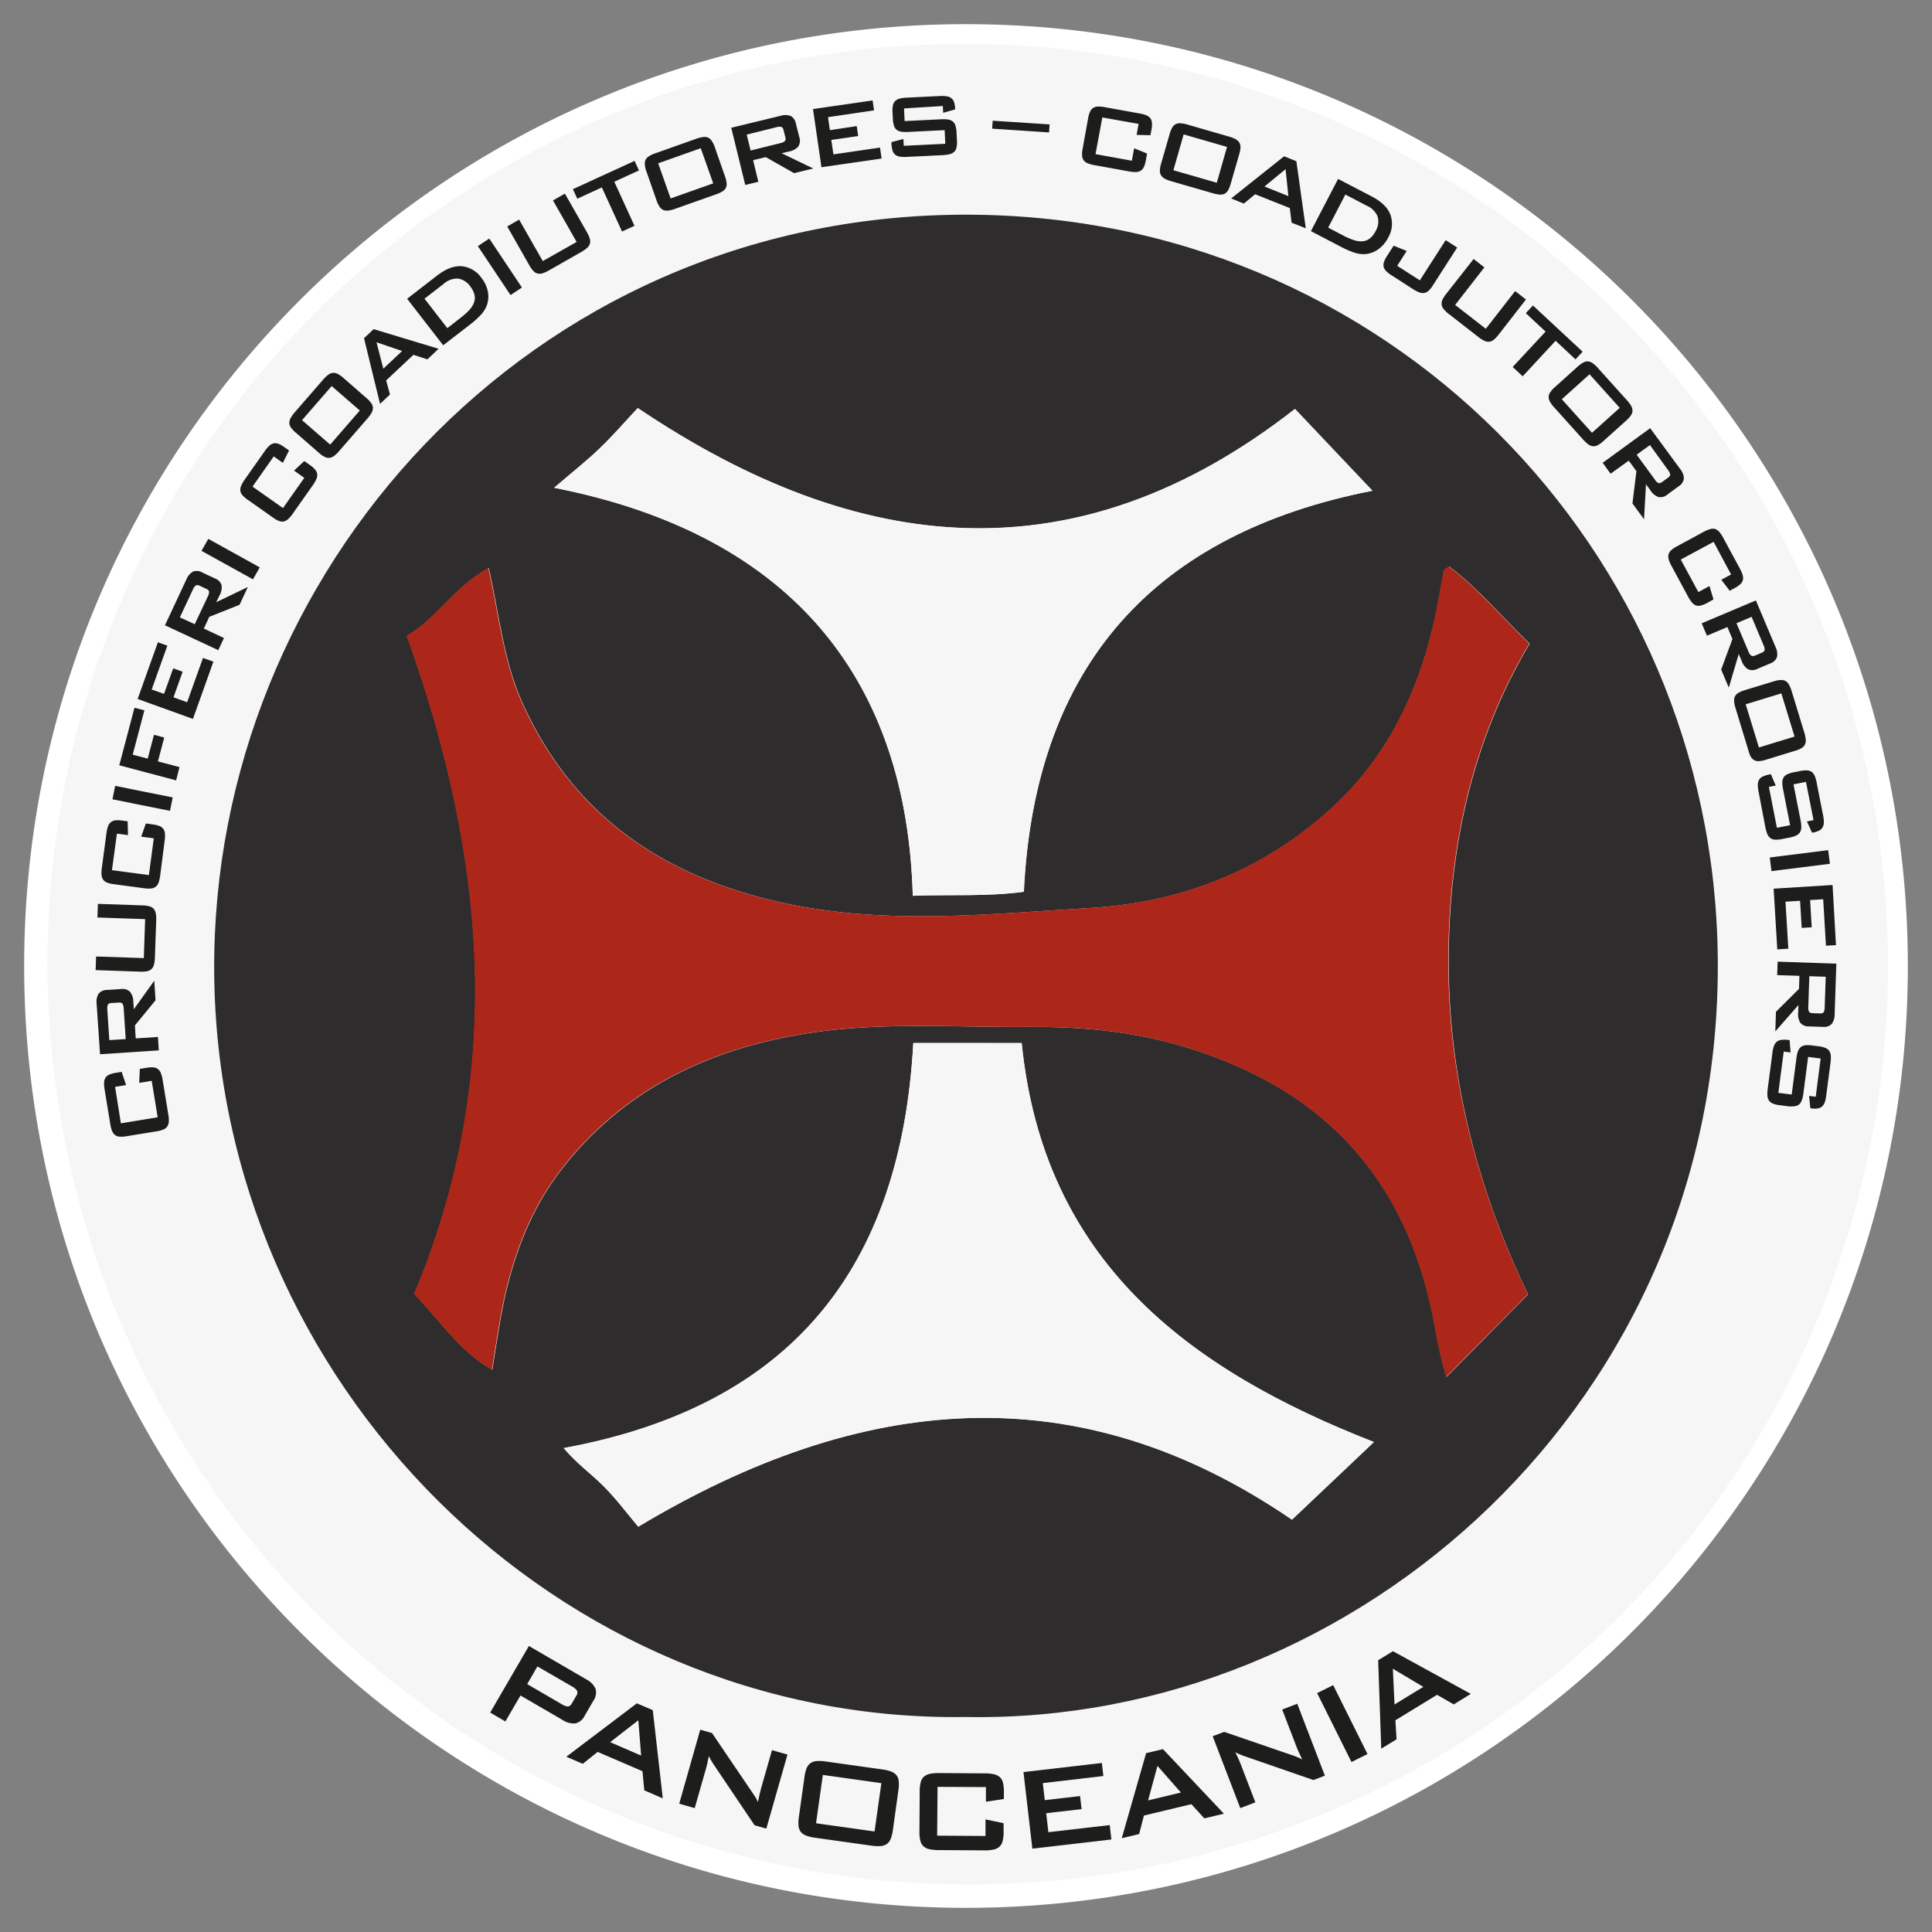 <svg id="Capa_1" data-name="Capa 1" xmlns="http://www.w3.org/2000/svg" viewBox="0 0 566.93 566.93"><rect x="0" y="0" width="566.93" height="566.93" fill="#808080" stroke="none"/><defs><style>.cls-1{fill:#f6f6f6;}.cls-2{fill:#fff;}.cls-3{fill:#1d1d1b;}.cls-4{fill:#2e2c2c;}.cls-5{fill:#ac2619;}</style></defs><circle class="cls-1" cx="283.46" cy="283.46" r="273.46" transform="translate(-117.41 283.46) rotate(-45)"/><path class="cls-2" d="M283.46,12.92A270.55,270.55,0,0,1,474.77,474.77,270.55,270.55,0,0,1,92.16,92.16a268.77,268.77,0,0,1,191.3-79.24m0-5.83C130.83,7.09,7.09,130.83,7.09,283.46S130.83,559.84,283.46,559.84,559.84,436.1,559.84,283.46,436.1,7.09,283.46,7.09Z"/><path class="cls-3" d="M35.47,329.63l10.8-1.77-1.75-10.7-3.67.6.18-4.1,2-.33a7.69,7.69,0,0,1,2-.11,2.55,2.55,0,0,1,1.35.51,2.79,2.79,0,0,1,.84,1.2,9.3,9.3,0,0,1,.51,2l1.67,10.17a8.93,8.93,0,0,1,.14,2,2.82,2.82,0,0,1-.41,1.4,2.54,2.54,0,0,1-1.12.92,7.94,7.94,0,0,1-1.95.54l-9,1.47a8.15,8.15,0,0,1-2,.11,2.55,2.55,0,0,1-1.35-.51,2.87,2.87,0,0,1-.84-1.2,9.46,9.46,0,0,1-.51-2l-1.67-10.17a8.93,8.93,0,0,1-.14-2,2.89,2.89,0,0,1,.41-1.41,2.52,2.52,0,0,1,1.12-.91,7.94,7.94,0,0,1,2-.54l1.62-.26L37,318.4l-3.23.53Z"/><path class="cls-3" d="M29.36,309.36l-1-14.76a4.6,4.6,0,0,1,.57-3,3.17,3.17,0,0,1,2.51-1.11l4.05-.26a3.16,3.16,0,0,1,2.63.77,4.63,4.63,0,0,1,1,2.89l.15,2.27,6-8.38.37,5.75-6.05,7.37.24,3.81,6.52-.43.25,3.94Zm2.72-4.14,4.81-.31-.59-9a2.92,2.92,0,0,0-.34-1.35c-.19-.28-.57-.4-1.15-.36l-2.07.13c-.58,0-.94.21-1.09.51a2.85,2.85,0,0,0-.16,1.39Z"/><path class="cls-3" d="M42.2,281.15l.39-11.44-14-.48.14-4,13.17.45a8,8,0,0,1,2,.29,2.47,2.47,0,0,1,1.23.76,2.8,2.8,0,0,1,.59,1.34,9.49,9.49,0,0,1,.12,2L45.45,281a9,9,0,0,1-.25,2,2.83,2.83,0,0,1-.68,1.3,2.58,2.58,0,0,1-1.28.68,8.48,8.48,0,0,1-2,.15l-13.18-.46.14-4Z"/><path class="cls-3" d="M32.85,255.34l10.84,1.44L45.13,246l-3.69-.49,1.36-3.87,2,.27a8.25,8.25,0,0,1,2,.48,2.62,2.62,0,0,1,1.15.88,2.83,2.83,0,0,1,.45,1.4,9.76,9.76,0,0,1-.08,2L47,256.94a10,10,0,0,1-.45,2,2.79,2.79,0,0,1-.81,1.22,2.44,2.44,0,0,1-1.34.55,7.8,7.8,0,0,1-2-.05l-9-1.2a8.13,8.13,0,0,1-2-.48,2.62,2.62,0,0,1-1.15-.88,2.83,2.83,0,0,1-.45-1.39,9.19,9.19,0,0,1,.08-2l1.36-10.21a10,10,0,0,1,.45-2,2.87,2.87,0,0,1,.81-1.22,2.51,2.51,0,0,1,1.34-.55,7.8,7.8,0,0,1,2,.05l1.62.22.1,4.06-3.25-.43Z"/><path class="cls-3" d="M33,234.55l.79-3.94L50.68,234l-.8,3.93Z"/><path class="cls-3" d="M35,224.57l4.46-16.89,2.91.77-3.43,13,4.4,1.17,1.85-7,3,.81-1.85,7,6.34,1.67-1,3.89Z"/><path class="cls-3" d="M40.39,205.11l5.94-16.64,2.78,1-4.6,12.86,3.62,1.29,2.69-7.5,2.77,1-2.68,7.5,4,1.45,4.65-13,3.06,1.09-6,16.8Z"/><path class="cls-3" d="M48.41,183.49l6.26-13.4a4.67,4.67,0,0,1,1.94-2.34,3.17,3.17,0,0,1,2.74.24L63,169.71A3.15,3.15,0,0,1,65,171.65a4.58,4.58,0,0,1-.55,3l-1,2.06,9.28-4.45-2.44,5.21L61.42,181l-1.61,3.45,5.91,2.77-1.67,3.57Zm4.37-2.32,4.36,2L61,175a2.9,2.9,0,0,0,.35-1.35c0-.33-.3-.62-.83-.87l-1.88-.88c-.53-.24-.93-.27-1.2-.08A2.92,2.92,0,0,0,56.6,173Z"/><path class="cls-3" d="M59.12,161.64l2-3.51,15.1,8.36L74.23,170Z"/><path class="cls-3" d="M74.1,142.79l8.94,6.3,6.25-8.86-3-2.14,3-2.8,1.67,1.18a7.65,7.65,0,0,1,1.51,1.33,2.42,2.42,0,0,1,.61,1.31,2.76,2.76,0,0,1-.24,1.45,9.6,9.6,0,0,1-1,1.76l-5.94,8.42a8.73,8.73,0,0,1-1.32,1.55,2.84,2.84,0,0,1-1.27.72,2.53,2.53,0,0,1-1.44-.14,7.28,7.28,0,0,1-1.77-1l-7.44-5.24a7.46,7.46,0,0,1-1.52-1.33,2.48,2.48,0,0,1-.61-1.31,2.76,2.76,0,0,1,.24-1.45,9.6,9.6,0,0,1,1-1.76l5.94-8.43A9.51,9.51,0,0,1,79,130.82a2.89,2.89,0,0,1,1.28-.71,2.52,2.52,0,0,1,1.44.13,7.8,7.8,0,0,1,1.76,1l1.34.95L83,135.82l-2.68-1.89Z"/><path class="cls-3" d="M85.38,125.46a2.46,2.46,0,0,1-.47-1.37,2.88,2.88,0,0,1,.38-1.41A9.52,9.52,0,0,1,86.48,121l8.34-9.6A9.37,9.37,0,0,1,96.29,110a2.84,2.84,0,0,1,1.35-.58,2.6,2.6,0,0,1,1.42.28,7.78,7.78,0,0,1,1.65,1.15l6.87,6a7.91,7.91,0,0,1,1.38,1.48,2.48,2.48,0,0,1,.47,1.37,2.88,2.88,0,0,1-.38,1.41,9,9,0,0,1-1.19,1.65l-8.34,9.6a9.37,9.37,0,0,1-1.47,1.41,2.85,2.85,0,0,1-1.34.58,2.5,2.5,0,0,1-1.42-.28,7.24,7.24,0,0,1-1.66-1.15l-6.88-6A8.17,8.17,0,0,1,85.38,125.46Zm20.2-5-8.26-7.17-8.69,10,8.26,7.18Z"/><path class="cls-3" d="M106.82,99.25l2.82-2.67,19.06,5.77-3.29,3.1-4.1-1.33-8,7.51,1.13,4.13-2.92,2.75ZM118,103l-7.52-2.56,2,7.75Z"/><path class="cls-3" d="M119.47,87.67l8.78-6.8c2.58-2,5-2.91,7.21-2.75a8,8,0,0,1,5.83,3.44,9.47,9.47,0,0,1,1.88,4.07,7.68,7.68,0,0,1-.37,4.12,8.54,8.54,0,0,1-1.75,2.69,25.87,25.87,0,0,1-3,2.71l-8,6.17Zm15.86,5.45a18.12,18.12,0,0,0,2.47-2.25,6.53,6.53,0,0,0,1.33-2.17,4,4,0,0,0,.09-2.23A6.49,6.49,0,0,0,138,84.05a5.32,5.32,0,0,0-3.58-2.3,5.94,5.94,0,0,0-4.21,1.53l-5.64,4.37,6.7,8.65Z"/><path class="cls-3" d="M140.22,72.22,143.57,70l9.58,14.37-3.34,2.22Z"/><path class="cls-3" d="M159.27,76.61,169.21,71l-6.94-12.19,3.49-2,6.53,11.45a7.75,7.75,0,0,1,.8,1.86,2.51,2.51,0,0,1,0,1.44,2.84,2.84,0,0,1-.84,1.21,10,10,0,0,1-1.66,1.16l-9.48,5.4a9.23,9.23,0,0,1-1.85.84,2.8,2.8,0,0,1-1.47.1,2.48,2.48,0,0,1-1.24-.73,7.83,7.83,0,0,1-1.19-1.64l-6.52-11.45,3.49-2Z"/><path class="cls-3" d="M186.18,66.26l-3.65,1.68L176.61,55l-7.21,3.31-1.29-2.8,18.1-8.3,1.28,2.8-7.23,3.32Z"/><path class="cls-3" d="M189.22,48.24a2.57,2.57,0,0,1,.26-1.42,2.8,2.8,0,0,1,1-1,8.63,8.63,0,0,1,1.84-.85l12-4.25a8.88,8.88,0,0,1,2-.5,2.88,2.88,0,0,1,1.46.15,2.56,2.56,0,0,1,1.09,1,7.54,7.54,0,0,1,.88,1.82l3,8.58a8.06,8.06,0,0,1,.47,2,2.57,2.57,0,0,1-.26,1.42,2.94,2.94,0,0,1-1,1,9.86,9.86,0,0,1-1.85.84l-12,4.25a9.57,9.57,0,0,1-2,.51,3,3,0,0,1-1.46-.16,2.56,2.56,0,0,1-1.09-.95,7.63,7.63,0,0,1-.88-1.81l-3-8.58A7.78,7.78,0,0,1,189.22,48.24Zm20.07,5.57-3.66-10.32-12.49,4.43,3.65,10.31Z"/><path class="cls-3" d="M214.58,37.49,229,34a4.61,4.61,0,0,1,3.05.05,3.2,3.2,0,0,1,1.51,2.29l1,3.93a3.17,3.17,0,0,1-.31,2.73,4.64,4.64,0,0,1-2.68,1.44l-2.21.53,9.28,4.47L233,50.81l-8.3-4.71-3.71.9,1.54,6.34-3.84.93Zm4.54,2,1.13,4.68L229,42a3,3,0,0,0,1.28-.56,1.24,1.24,0,0,0,.16-1.2l-.49-2q-.21-.85-.69-1a2.86,2.86,0,0,0-1.39.08Z"/><path class="cls-3" d="M238.57,32l17.49-2.53.42,2.91-13.51,2,.55,3.81L251.4,37l.43,2.91-7.89,1.15.62,4.24,13.67-2,.47,3.22-17.65,2.55Z"/><path class="cls-3" d="M265.28,31.82l.18,3.71L276.23,35a10.06,10.06,0,0,1,2,.08,3,3,0,0,1,1.36.57,2.53,2.53,0,0,1,.78,1.22,7.88,7.88,0,0,1,.32,2l.12,2.37a7.68,7.68,0,0,1-.12,2,2.48,2.48,0,0,1-.66,1.29,2.85,2.85,0,0,1-1.3.7,9.78,9.78,0,0,1-2,.29l-10.67.52a9.27,9.27,0,0,1-2-.08,2.77,2.77,0,0,1-1.37-.57,2.49,2.49,0,0,1-.78-1.22,7.38,7.38,0,0,1-.32-2l0-.47,3.51-.91.1,2,12.19-.6-.19-4-10.76.53a9.27,9.27,0,0,1-2-.08,2.91,2.91,0,0,1-1.35-.57,2.55,2.55,0,0,1-.77-1.22,7.45,7.45,0,0,1-.32-2l-.1-1.91a7.68,7.68,0,0,1,.12-2,2.52,2.52,0,0,1,.66-1.29,2.86,2.86,0,0,1,1.29-.7,9.37,9.37,0,0,1,2-.29l9.8-.48a10.06,10.06,0,0,1,2,.07,2.89,2.89,0,0,1,1.36.54,2.54,2.54,0,0,1,.82,1.13,6.63,6.63,0,0,1,.32,1.83l0,.36-3.5,1-.1-2Z"/><path class="cls-3" d="M291.3,35.42l16.7,1.1-.16,2.34-16.7-1.1Z"/><path class="cls-3" d="M323.47,34.46l-2,10.77,10.67,1.93.66-3.65,3.8,1.54-.36,2a7.76,7.76,0,0,1-.57,1.94,2.51,2.51,0,0,1-.94,1.1,2.78,2.78,0,0,1-1.41.39,9.9,9.9,0,0,1-2-.18L321.2,48.47a9.21,9.21,0,0,1-2-.54,2.92,2.92,0,0,1-1.18-.86,2.53,2.53,0,0,1-.49-1.37,7.43,7.43,0,0,1,.15-2l1.62-9a8,8,0,0,1,.57-1.93,2.54,2.54,0,0,1,.94-1.11,2.78,2.78,0,0,1,1.41-.39,9.9,9.9,0,0,1,2,.18l10.14,1.84a9.21,9.21,0,0,1,2,.54,2.92,2.92,0,0,1,1.18.86,2.53,2.53,0,0,1,.49,1.37,7.79,7.79,0,0,1-.14,2l-.3,1.62-4.06-.1.58-3.22Z"/><path class="cls-3" d="M344,37.42a2.57,2.57,0,0,1,1-1,2.78,2.78,0,0,1,1.45-.24,9.25,9.25,0,0,1,2,.38l12.22,3.53a9.8,9.8,0,0,1,1.89.74,2.87,2.87,0,0,1,1.1,1,2.57,2.57,0,0,1,.34,1.4,8,8,0,0,1-.35,2l-2.53,8.75a8.21,8.21,0,0,1-.76,1.87,2.54,2.54,0,0,1-1,1,2.9,2.9,0,0,1-1.45.25,10,10,0,0,1-2-.39l-12.22-3.53a9.19,9.19,0,0,1-1.89-.74,2.8,2.8,0,0,1-1.1-1,2.57,2.57,0,0,1-.34-1.4,7.59,7.59,0,0,1,.35-2l2.52-8.74A7.81,7.81,0,0,1,344,37.42Zm13.06,16.21,3-10.52-12.73-3.67-3,10.51Z"/><path class="cls-3" d="M376.81,45.86l3.6,1.45L383.17,67,379,65.34l-.51-4.28L368.3,57,365,59.74l-3.73-1.5Zm1.26,11.69-.83-7.91-6.19,5.09Z"/><path class="cls-3" d="M392.65,52.51l9.86,5.13q4.32,2.25,5.51,5.4a8,8,0,0,1-.7,6.73,9.3,9.3,0,0,1-2.91,3.41,7.58,7.58,0,0,1-3.89,1.39,8.49,8.49,0,0,1-3.17-.47,25.5,25.5,0,0,1-3.74-1.62l-8.93-4.66Zm1.69,16.69a18.71,18.71,0,0,0,3.08,1.3,6.36,6.36,0,0,0,2.52.29,3.88,3.88,0,0,0,2.06-.85,6.35,6.35,0,0,0,1.67-2.15,5.34,5.34,0,0,0,.59-4.22,5.87,5.87,0,0,0-3.15-3.18l-6.32-3.3-5.05,9.71Z"/><path class="cls-3" d="M406.81,79.6a2.78,2.78,0,0,1-.77-1.24,2.43,2.43,0,0,1,.08-1.45,7.37,7.37,0,0,1,.9-1.81l1.93-3,3.83,1.54L410,78l6.64,4.27,7.58-11.8,3.38,2.17-7.13,11.09a7.91,7.91,0,0,1-1.26,1.58,2.54,2.54,0,0,1-1.29.66,2.91,2.91,0,0,1-1.45-.18,9,9,0,0,1-1.81-.94l-6.22-4A9.19,9.19,0,0,1,406.81,79.6Z"/><path class="cls-3" d="M427,89.48l9,7,8.61-11.06,3.17,2.46-8.1,10.41a8.15,8.15,0,0,1-1.4,1.45,2.54,2.54,0,0,1-1.34.54,2.75,2.75,0,0,1-1.43-.31,8.78,8.78,0,0,1-1.72-1.1l-8.6-6.7a8.54,8.54,0,0,1-1.49-1.39,2.83,2.83,0,0,1-.65-1.31,2.55,2.55,0,0,1,.2-1.43,8.12,8.12,0,0,1,1.06-1.72L432.42,76l3.16,2.46Z"/><path class="cls-3" d="M446.82,110.42l-2.94-2.73,9.66-10.39-5.81-5.4,2.1-2.26,14.58,13.56-2.1,2.25L456.48,100Z"/><path class="cls-3" d="M464.64,106.37a2.44,2.44,0,0,1,1.41-.31,2.83,2.83,0,0,1,1.36.56A9.05,9.05,0,0,1,468.9,108l8.51,9.45a9.66,9.66,0,0,1,1.22,1.63,2.93,2.93,0,0,1,.41,1.41,2.5,2.5,0,0,1-.45,1.37,8,8,0,0,1-1.35,1.51l-6.77,6.09a8,8,0,0,1-1.64,1.18,2.48,2.48,0,0,1-1.41.3,3,3,0,0,1-1.36-.55,10.11,10.11,0,0,1-1.49-1.39l-8.5-9.45a9.15,9.15,0,0,1-1.22-1.63,2.83,2.83,0,0,1-.41-1.41,2.5,2.5,0,0,1,.45-1.37,7.94,7.94,0,0,1,1.34-1.51l6.77-6.09A7.82,7.82,0,0,1,464.64,106.37ZM467.16,127l8.14-7.32-8.86-9.85-8.14,7.32Z"/><path class="cls-3" d="M484.23,125.65,493,137.59a4.64,4.64,0,0,1,1.12,2.83,3.18,3.18,0,0,1-1.53,2.28l-3.27,2.39a3.12,3.12,0,0,1-2.63.76,4.61,4.61,0,0,1-2.36-1.92L483,142.09l-.57,10.28-3.4-4.64,1.16-9.47-2.25-3.08L472.62,139l-2.33-3.19Zm-.07,4.94-3.89,2.85,5.33,7.29a2.81,2.81,0,0,0,1,1c.31.14.7,0,1.17-.31l1.67-1.22c.47-.35.69-.68.65-1a2.87,2.87,0,0,0-.61-1.25Z"/><path class="cls-3" d="M502.84,159l-9.63,5.2,5.16,9.54,3.26-1.77,1.18,3.93-1.8,1a7.57,7.57,0,0,1-1.87.77,2.57,2.57,0,0,1-1.44,0,2.87,2.87,0,0,1-1.19-.86,9.47,9.47,0,0,1-1.13-1.69l-4.9-9.07a9.24,9.24,0,0,1-.8-1.87,2.83,2.83,0,0,1-.07-1.46,2.48,2.48,0,0,1,.76-1.23,7.92,7.92,0,0,1,1.66-1.15l8-4.33a8.06,8.06,0,0,1,1.87-.76,2.44,2.44,0,0,1,1.45,0,2.84,2.84,0,0,1,1.19.86,9.49,9.49,0,0,1,1.12,1.69l4.9,9.07a9.19,9.19,0,0,1,.8,1.86,2.87,2.87,0,0,1,.07,1.47,2.48,2.48,0,0,1-.76,1.23,7.67,7.67,0,0,1-1.66,1.14l-1.44.78-2.47-3.22,2.88-1.56Z"/><path class="cls-3" d="M515.25,176.19,521,189.82a4.61,4.61,0,0,1,.44,3,3.18,3.18,0,0,1-2,1.87l-3.73,1.57a3.16,3.16,0,0,1-2.73.14A4.6,4.6,0,0,1,511.1,194l-.88-2.09-2.92,9.87-2.24-5.3,3.31-8.95L506.89,184l-6,2.54-1.54-3.64ZM514,181l-4.44,1.87,3.51,8.32a2.87,2.87,0,0,0,.77,1.17q.39.3,1.2,0l1.91-.81c.54-.23.82-.51.87-.84a2.82,2.82,0,0,0-.31-1.36Z"/><path class="cls-3" d="M522.57,199.54a2.5,2.5,0,0,1,1.41.32,2.84,2.84,0,0,1,1,1.08,10.22,10.22,0,0,1,.77,1.88L529.47,215a9.52,9.52,0,0,1,.41,2,2.8,2.8,0,0,1-.22,1.45,2.55,2.55,0,0,1-1,1.06,7.85,7.85,0,0,1-1.86.79l-8.7,2.67a8.18,8.18,0,0,1-2,.38,2.5,2.5,0,0,1-1.41-.33,2.89,2.89,0,0,1-1-1.07A9.68,9.68,0,0,1,513,220l-3.71-12.16a8.89,8.89,0,0,1-.42-2,2.93,2.93,0,0,1,.22-1.45,2.47,2.47,0,0,1,1-1.05,7.93,7.93,0,0,1,1.85-.8l8.71-2.66A8.18,8.18,0,0,1,522.57,199.54Zm-6.43,19.8,10.46-3.2-3.88-12.67-10.46,3.2Z"/><path class="cls-3" d="M529.94,229.44l-3.65.72,2.08,10.57a10.21,10.21,0,0,1,.21,2,2.83,2.83,0,0,1-.36,1.43,2.48,2.48,0,0,1-1.1,1,7.51,7.51,0,0,1-1.92.6l-2.34.46a8,8,0,0,1-2,.17,2.54,2.54,0,0,1-1.37-.46,2.92,2.92,0,0,1-.88-1.19,10,10,0,0,1-.58-2l-2-10.48a9.38,9.38,0,0,1-.21-2,2.87,2.87,0,0,1,.36-1.44,2.54,2.54,0,0,1,1.1-.95,8.24,8.24,0,0,1,1.92-.6l.46-.09,1.41,3.34-2,.39,2.35,12,3.87-.76-2.07-10.58a9.35,9.35,0,0,1-.21-2,2.85,2.85,0,0,1,.37-1.42,2.49,2.49,0,0,1,1.09-.94,7.47,7.47,0,0,1,1.93-.6l1.87-.37a8,8,0,0,1,2-.17,2.5,2.5,0,0,1,1.38.46,2.9,2.9,0,0,1,.87,1.17,9.08,9.08,0,0,1,.57,2l1.89,9.62a9.15,9.15,0,0,1,.21,1.95,2.88,2.88,0,0,1-.33,1.43,2.38,2.38,0,0,1-1,1,6.13,6.13,0,0,1-1.76.59l-.37.07-1.5-3.32,1.94-.38Z"/><path class="cls-3" d="M536.47,249.47l.5,4-17.14,2.15-.5-4Z"/><path class="cls-3" d="M537.75,259.7l1,17.64-2.94.17-.81-13.63-3.84.23.47,8-2.94.17-.47-7.95-4.28.26.83,13.8-3.24.19-1.07-17.81Z"/><path class="cls-3" d="M538.86,282.78l-.5,14.78a4.67,4.67,0,0,1-.87,2.92,3.18,3.18,0,0,1-2.61.85l-4-.14a3.16,3.16,0,0,1-2.55-1,4.65,4.65,0,0,1-.67-3l.08-2.27-6.79,7.74.19-5.76,6.76-6.73.13-3.82-6.53-.21.14-3.95Zm-3.12,3.84-4.81-.16-.3,9a2.71,2.71,0,0,0,.2,1.38c.16.3.53.46,1.11.47l2.07.08c.58,0,1-.12,1.14-.4a3,3,0,0,0,.29-1.37Z"/><path class="cls-3" d="M534.26,310.61l-3.68-.47-1.39,10.68a8.89,8.89,0,0,1-.45,2,2.85,2.85,0,0,1-.8,1.25,2.6,2.6,0,0,1-1.34.55,8.2,8.2,0,0,1-2,0l-2.35-.31a7.92,7.92,0,0,1-2-.47,2.62,2.62,0,0,1-1.15-.88,2.94,2.94,0,0,1-.46-1.41,10.54,10.54,0,0,1,.08-2l1.38-10.59a9.68,9.68,0,0,1,.44-2,2.92,2.92,0,0,1,.81-1.25,2.56,2.56,0,0,1,1.33-.55,8.2,8.2,0,0,1,2,0l.47.06.27,3.62-2-.27-1.58,12.12,3.92.5,1.39-10.68a9.42,9.42,0,0,1,.44-2,2.86,2.86,0,0,1,.8-1.22,2.52,2.52,0,0,1,1.34-.56,7.8,7.8,0,0,1,2,.05l1.89.24a7.68,7.68,0,0,1,2,.48,2.48,2.48,0,0,1,1.15.87,2.8,2.8,0,0,1,.46,1.39,9,9,0,0,1-.07,2l-1.27,9.73a9.56,9.56,0,0,1-.41,1.92,3.1,3.1,0,0,1-.77,1.25,2.55,2.55,0,0,1-1.26.59,6.06,6.06,0,0,1-1.86,0l-.36-.05-.37-3.62,1.95.25Z"/><path class="cls-3" d="M155.2,483l16.73,9.73a6,6,0,0,1,2.82,2.81,4.13,4.13,0,0,1-.63,3.53l-2.53,4.36a4.14,4.14,0,0,1-2.76,2.29,6,6,0,0,1-3.84-1.06l-12.26-7.13-4.43,7.61-4.46-2.6Zm2.5,6-3,5.19,10.22,5.94a3.75,3.75,0,0,0,1.72.62c.43,0,.84-.33,1.23-1l1.21-2.09a1.55,1.55,0,0,0,.24-1.55,3.73,3.73,0,0,0-1.39-1.19Z"/><path class="cls-3" d="M186.88,499.83l4.67,2,2.94,25.89-5.43-2.35-.53-5.62-13.15-5.67-4.37,3.5-4.83-2.08Zm1.25,15.33-.81-10.37-8.27,6.44Z"/><path class="cls-3" d="M205.48,507.56l3.46,1,11.63,17.16c.34.5.67,1,1,1.48s.58,1,.84,1.59l.51-2.34c.14-.64.25-1.13.35-1.47l3.26-11.41,4.55,1.3-6.21,21.73-3.45-1-12.12-18c-.23-.37-.46-.73-.67-1.1s-.43-.76-.64-1.18c-.16.87-.3,1.59-.44,2.17s-.25,1-.34,1.34l-3.35,11.75-4.55-1.3Z"/><path class="cls-3" d="M236.71,518.85a3.26,3.26,0,0,1,1.16-1.5,3.7,3.7,0,0,1,1.82-.58,12.06,12.06,0,0,1,2.66.13l16.48,2.31a13.11,13.11,0,0,1,2.59.6,3.79,3.79,0,0,1,1.6,1.07,3.3,3.3,0,0,1,.7,1.76,9.64,9.64,0,0,1-.08,2.64L262,537.07a10.3,10.3,0,0,1-.65,2.57,3.29,3.29,0,0,1-1.16,1.49,3.78,3.78,0,0,1-1.83.59,12.76,12.76,0,0,1-2.66-.13l-16.47-2.31a12.23,12.23,0,0,1-2.59-.61,3.77,3.77,0,0,1-1.6-1.06,3.34,3.34,0,0,1-.71-1.76,10.11,10.11,0,0,1,.09-2.64l1.65-11.8A10.1,10.1,0,0,1,236.71,518.85Zm19.92,18.58,2-14.18-17.17-2.41-2,14.18Z"/><path class="cls-3" d="M275.12,524.34,275,538.66l14.19.09,0-4.86L294.5,535l0,2.67a10.18,10.18,0,0,1-.3,2.63,3.29,3.29,0,0,1-.95,1.63,3.72,3.72,0,0,1-1.74.82,12.42,12.42,0,0,1-2.65.23l-13.48-.09a12.15,12.15,0,0,1-2.65-.26,3.7,3.7,0,0,1-1.73-.84,3.41,3.41,0,0,1-.93-1.65,10.79,10.79,0,0,1-.27-2.63l.08-11.91a10.49,10.49,0,0,1,.3-2.62,3.36,3.36,0,0,1,.95-1.64,3.76,3.76,0,0,1,1.74-.82,12.49,12.49,0,0,1,2.65-.23l13.49.09a12.28,12.28,0,0,1,2.65.26,3.71,3.71,0,0,1,1.72.84,3.26,3.26,0,0,1,.93,1.65,9.89,9.89,0,0,1,.27,2.63v2.14l-5.27.8,0-4.29Z"/><path class="cls-3" d="M300.33,520l23-2.67.44,3.83L306,523.24l.58,5,10.36-1.2.44,3.83L307,532.07l.64,5.57,18-2.08.49,4.22-23.19,2.69Z"/><path class="cls-3" d="M336.32,514.45l4.94-1.18,17.88,18.94-5.74,1.38-3.8-4.17-13.93,3.34-1.39,5.42-5.11,1.23ZM346.52,526l-6.87-7.81-2.75,10.12Z"/><path class="cls-3" d="M355.85,509.48l3.36-1.28,19.61,6.73c.57.18,1.12.38,1.66.6a16.84,16.84,0,0,1,1.63.76l-1-2.17c-.28-.6-.48-1.07-.6-1.39l-4.26-11.08,4.42-1.7,8.1,21.1-3.35,1.29-20.51-7.1c-.4-.16-.8-.31-1.19-.48s-.8-.35-1.22-.56c.39.79.71,1.46.95,2s.42,1,.54,1.27l4.38,11.41-4.42,1.7Z"/><path class="cls-3" d="M386.5,496.83l4.71-2.34,10.07,20.22-4.7,2.34Z"/><path class="cls-3" d="M404.41,487.18l4.34-2.65,22.84,12.53-5,3.08-4.9-2.81-12.22,7.47.34,5.59-4.49,2.74ZM417.66,495l-8.94-5.32.49,10.48Z"/><path class="cls-4" d="M283.4,503.84C163.73,505.66,63.58,405.72,62.85,285c-.7-116.62,92.05-221.51,219.72-222,124-.46,220.34,98.1,221.5,218.25C505.32,411,398.37,506,283.4,503.84Zm165-124c-14.49-30.09-23-62.2-23.27-95.78s6.39-65.93,23.73-95.18c-8.56-8.32-15.3-16.45-23.58-22.61-1,.69-1.45.82-1.5,1-.34,1.56-.63,3.14-.89,4.72-4,24.47-12.7,46.88-31.06,64.15-20,18.79-44.47,28.67-71.6,30.28-30.2,1.79-60.49,5.15-90.71-1.53-34.86-7.71-61.39-25.5-76.32-58.89-5.42-12.11-6.59-25.24-9.77-39.31-10,5.48-15.2,14.76-24,19.94,23.3,64.79,29.18,128.94,2.15,193.06,7.71,7.95,13.14,16.68,22.89,22.26.89-5.56,1.57-10,2.33-14.43,2.72-15.82,7.88-31.08,17.5-43.72,18.29-24,43.75-36.19,73.39-40.7,21.61-3.29,43.25-1.55,64.88-1.74,14.81-.12,29.54,1.28,44,5.51,39.26,11.52,64.36,36.07,73.35,76.69,1.46,6.62,2.37,13.59,4.55,20.52ZM268,306.06c-3.59,66.22-36,106.62-102.58,118.88,3.69,4.42,7.94,7.44,11.59,11.07,3.87,3.85,7.16,8.29,10.28,12,65.21-39.06,128.76-45.23,191.83-2.06l24.05-22.79c-54.72-21.36-97-53.28-103.36-117.08Zm-.1-43.2c11.2-.42,21.78.29,32.56-1.17C303.66,195,339,156.52,402.73,144L380,120c-63.9,50-127.95,43.43-192.82-.24-3.69,3.94-7.27,8.09-11.21,11.87s-8.1,7-13.33,11.52C233.6,157.08,266.14,200.7,267.85,262.86Z"/><path class="cls-5" d="M448.35,379.79l-24,24.28c-2.18-6.93-3.09-13.9-4.55-20.52-9-40.62-34.09-65.17-73.35-76.69-14.42-4.23-29.15-5.63-44-5.51-21.63.19-43.27-1.55-64.88,1.74-29.64,4.51-55.1,16.66-73.39,40.7-9.62,12.64-14.78,27.9-17.5,43.72-.76,4.43-1.44,8.87-2.33,14.43-9.75-5.58-15.18-14.31-22.89-22.26,27-64.12,21.15-128.27-2.15-193.06,8.85-5.18,14.07-14.46,24-19.94,3.18,14.07,4.35,27.2,9.77,39.31,14.93,33.39,41.46,51.18,76.32,58.89,30.22,6.68,60.51,3.32,90.71,1.53,27.13-1.61,51.63-11.49,71.6-30.28,18.36-17.27,27.08-39.68,31.06-64.15.26-1.58.55-3.16.89-4.72,0-.22.48-.35,1.5-1,8.28,6.16,15,14.29,23.58,22.61-17.34,29.25-24,61.64-23.73,95.18S433.86,349.7,448.35,379.79Z"/><path class="cls-1" d="M268,306.06h31.81c6.36,63.8,48.64,95.72,103.36,117.08l-24.05,22.79c-63.07-43.17-126.62-37-191.83,2.06-3.12-3.69-6.41-8.13-10.28-12-3.65-3.63-7.9-6.65-11.59-11.07C232,412.68,264.36,372.28,268,306.06Z"/><path class="cls-1" d="M267.85,262.86c-1.71-62.16-34.25-105.78-105.26-119.75,5.23-4.48,9.46-7.81,13.33-11.52s7.52-7.93,11.21-11.87C252,163.39,316.05,169.91,380,120L402.73,144c-63.73,12.5-99.07,51-102.32,117.67C289.63,263.15,279.05,262.44,267.85,262.86Z"/></svg>